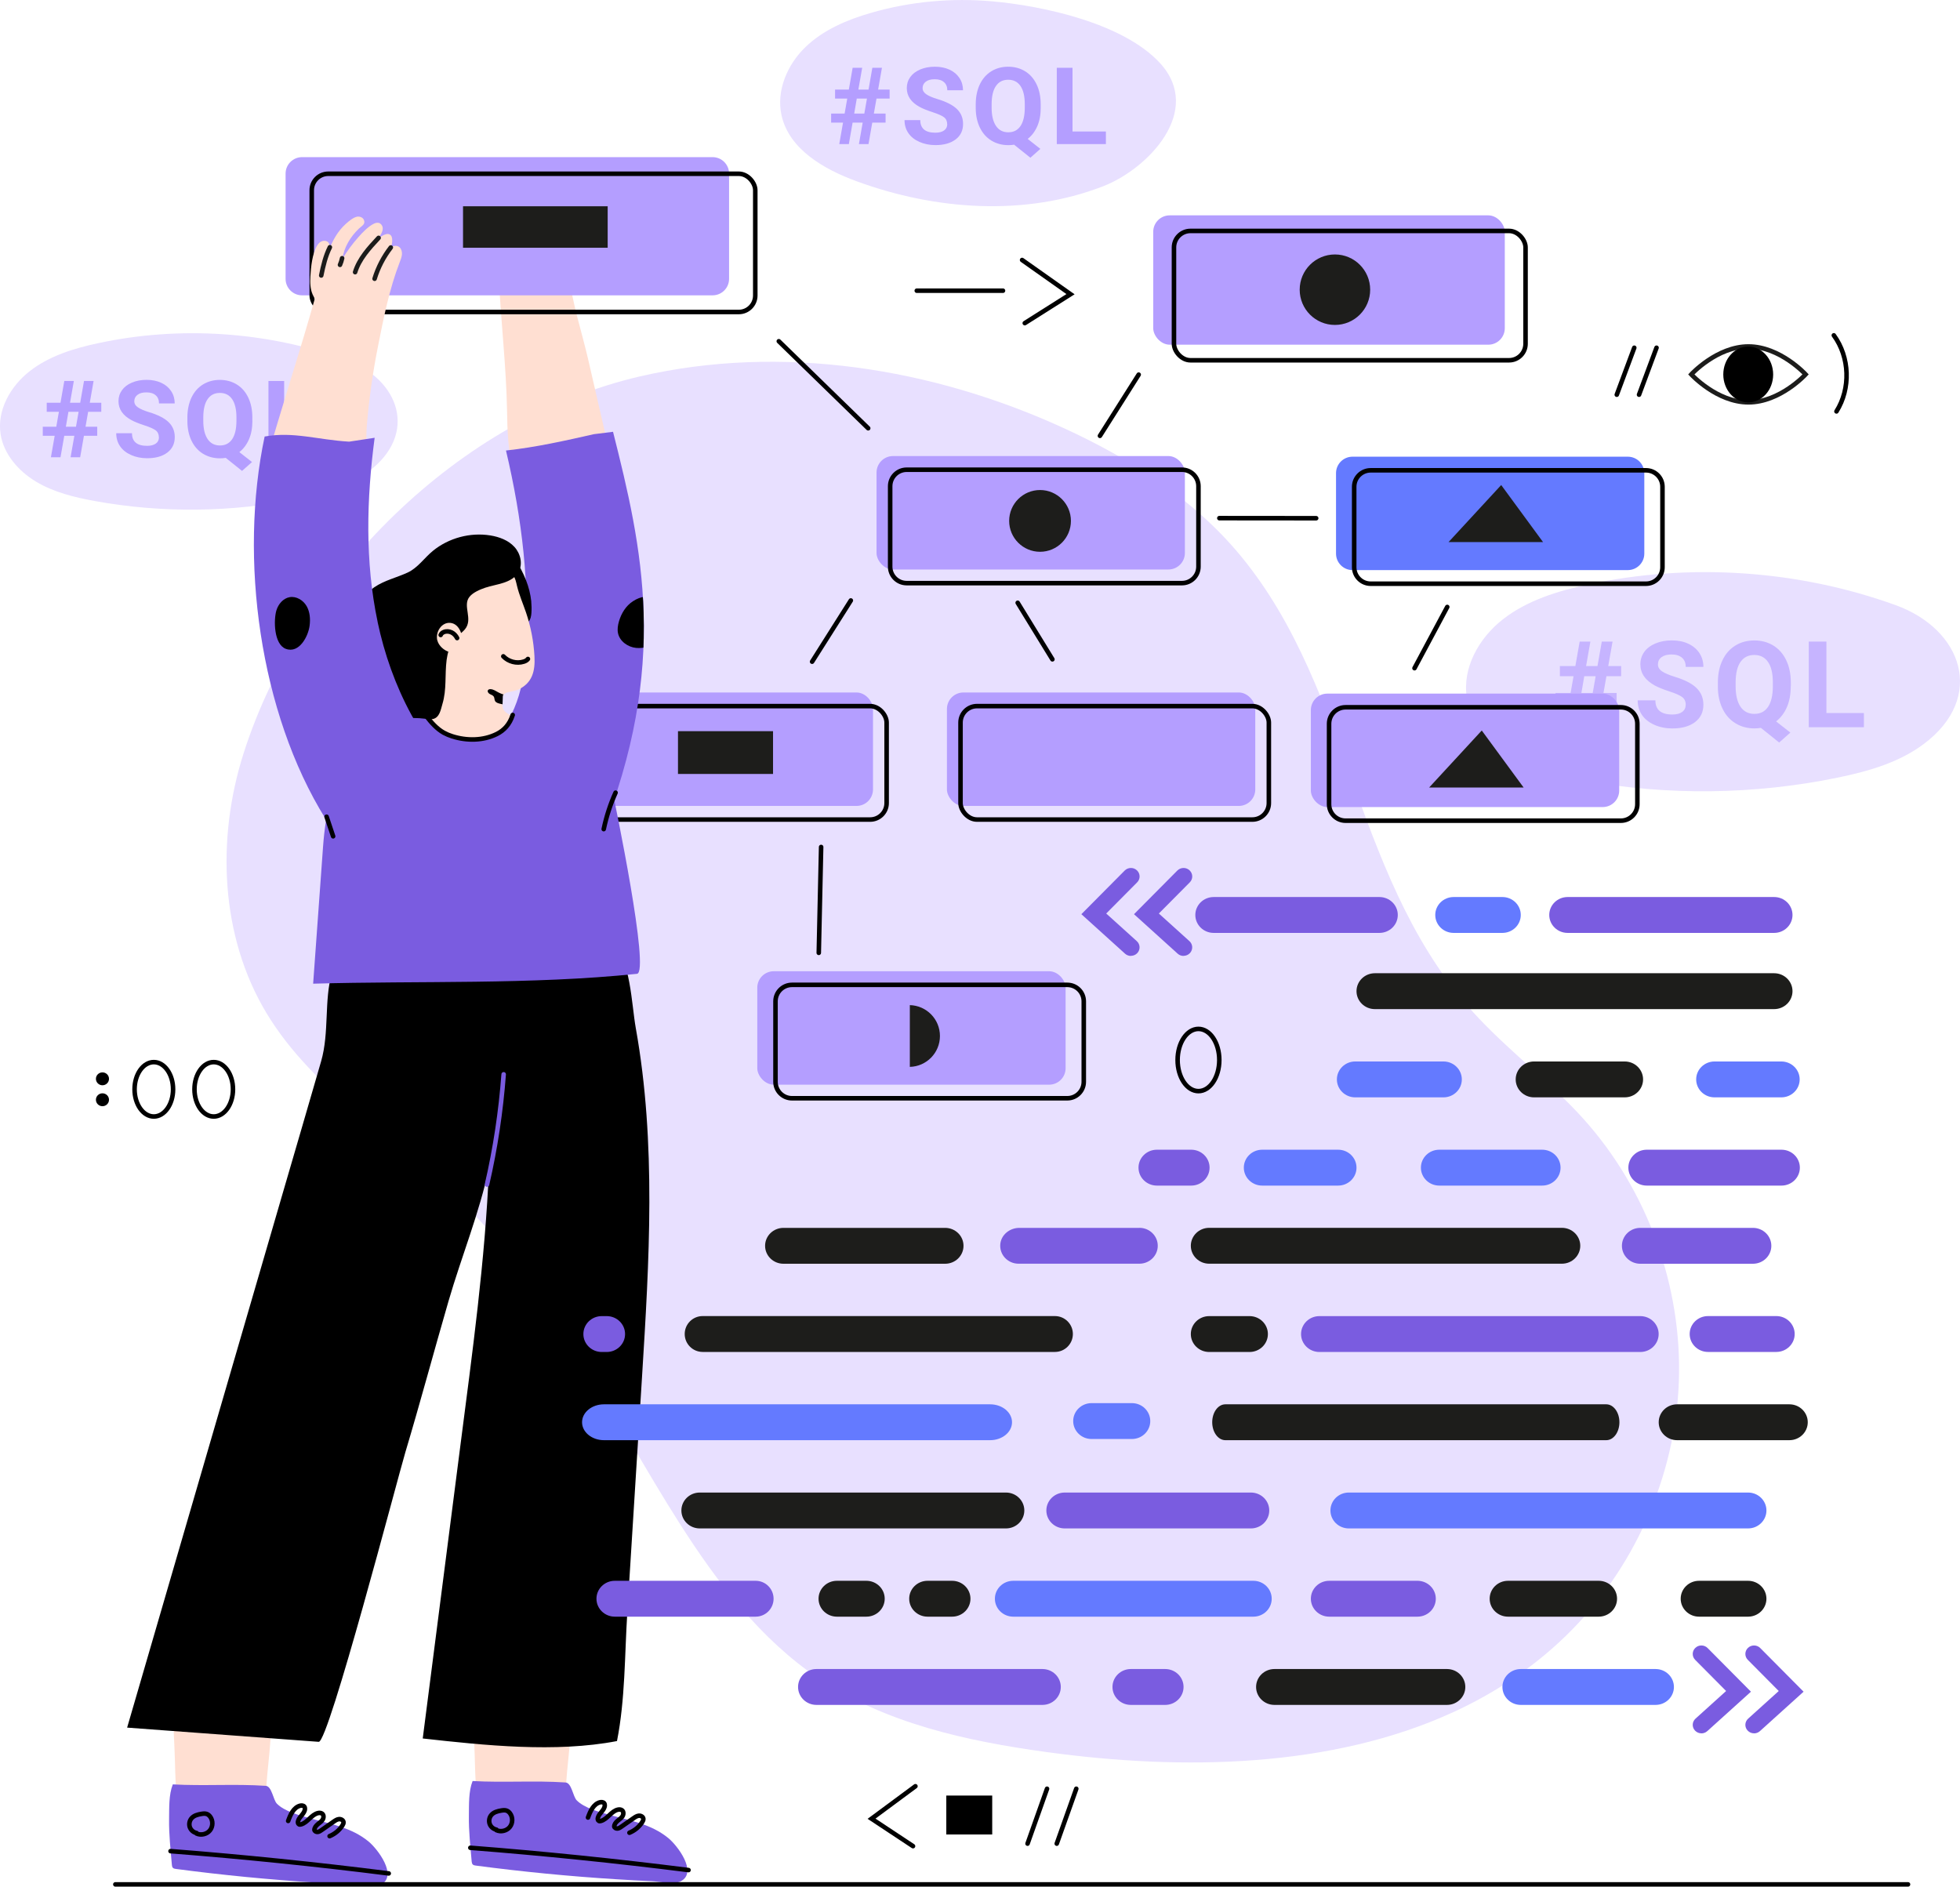 <?xml version="1.0" encoding="UTF-8"?>
<svg id="OBJECTS" xmlns="http://www.w3.org/2000/svg" xmlns:xlink="http://www.w3.org/1999/xlink" viewBox="0 0 431.56 415.43">
  <defs>
    <style>
      .cls-1 {
        fill: #ffdfd2;
      }

      .cls-2, .cls-3, .cls-4 {
        stroke: #000;
      }

      .cls-2, .cls-3, .cls-5 {
        stroke-miterlimit: 10;
      }

      .cls-2, .cls-4, .cls-6, .cls-7, .cls-8, .cls-5 {
        fill: none;
      }

      .cls-2, .cls-4, .cls-6, .cls-8 {
        stroke-linecap: round;
      }

      .cls-4, .cls-6, .cls-8 {
        stroke-linejoin: round;
      }

      .cls-9 {
        clip-path: url(#clippath-1);
      }

      .cls-6 {
        stroke: #7a5ce0;
      }

      .cls-10 {
        opacity: .66;
      }

      .cls-11 {
        fill: #e8e0ff;
      }

      .cls-12 {
        clip-path: url(#clippath);
      }

      .cls-13 {
        fill: #7a5ce0;
      }

      .cls-14 {
        fill: #647aff;
      }

      .cls-8, .cls-5 {
        stroke: #1c1c1b;
      }

      .cls-15 {
        fill: #b49eff;
      }

      .cls-16 {
        fill: #1d1d1b;
      }
    </style>
    <clipPath id="clippath">
      <path class="cls-7" d="m130.87,95.58c-6.44,1.46-12.89,2.91-19.46,3.62,3.65,15.45,5.18,29.66,4.37,44.25-.54,9.76-2.95,15.96-9.89,22.74-.65.64-.75,1.7-.79,2.61-.09,2.4,2.8,2.88,4.53,3.74,5.03,2.5,9.91,5.28,14.84,7.96l7.74,3.75c15.23-37.78,9.2-63.63,2.77-89.17-1.37.18-2.74.34-4.11.51Z"/>
    </clipPath>
    <clipPath id="clippath-1">
      <path class="cls-7" d="m93.82,145.56c.54,3.09,1.12,6.19,1.82,9.24.15.65.12,1.42-.39,1.85-.41.36-1.01.37-1.56.36,1.58,2.35,3.96,4.16,6.66,5.02,2.7.86,5.69.78,8.33-.27.81-.32,1.66-.61,2.38-1.12.68-.48,1.28-1.28,1.7-2,.04-.06.07-.14.04-.2-.03-.06-.1-.08-.16-.09-.68-.17-1.37-.5-1.69-1.12-.18-.34-.23-.74-.25-1.13-.06-.8-.06-1.6,0-2.39.02-.27-.06-.76.27-.81.24-.04.6.11.84.12,1.02.08,2.03-.14,2.92-.64,2.29-1.27,3.52-4,3.8-6.51.59-5.32-2.06-14.34-6.62-17.68-2.8-2.05-7.44-2.13-10.64-1.09-3.3,1.06-7.74,3.6-8.57,7.22-.38,1.65-.13,3.37.12,5.04.32,2.06.66,4.13,1.02,6.18Z"/>
    </clipPath>
  </defs>
  <g>
    <path class="cls-11" d="m417.34,133.23c-21.51-7.76-45.37-9.34-67.78-4.51-6.65,1.43-13.35,3.51-18.65,7.65-5.3,4.14-8.97,10.72-7.94,17.22.86,5.44,4.86,10.08,9.7,12.98,4.85,2.9,10.5,4.29,16.1,5.31,18.42,3.35,37.52,3.12,55.85-.65,6.72-1.38,13.51-3.32,18.94-7.39,13.73-10.27,8.57-25.28-6.22-30.61Z"/>
    <g class="cls-10">
      <path class="cls-15" d="m350.3,154.82h-2.5l-.93,5.31h-2.37l.93-5.31h-2.94v-2.23h3.33l.65-3.7h-3.01v-2.23h3.41l.95-5.39h2.36l-.95,5.39h2.51l.95-5.39h2.37l-.95,5.39h2.84v2.23h-3.24l-.65,3.7h2.9v2.23h-3.29l-.93,5.31h-2.37l.93-5.31Zm-2.11-2.23h2.5l.65-3.7h-2.51l-.63,3.7Z"/>
      <path class="cls-15" d="m371.17,155.18c0-.73-.26-1.3-.78-1.69-.52-.39-1.45-.81-2.8-1.24-1.35-.44-2.41-.87-3.2-1.29-2.14-1.16-3.21-2.72-3.21-4.68,0-1.02.29-1.93.86-2.73.57-.8,1.4-1.42,2.47-1.87,1.08-.45,2.28-.67,3.62-.67s2.55.24,3.6.73c1.05.49,1.87,1.18,2.46,2.07.58.89.87,1.9.87,3.03h-3.89c0-.86-.27-1.54-.82-2.01-.54-.48-1.31-.72-2.29-.72s-1.69.2-2.22.6c-.53.4-.79.93-.79,1.59,0,.61.31,1.13.93,1.54.62.41,1.53.8,2.73,1.17,2.21.67,3.82,1.49,4.83,2.48,1.01.98,1.52,2.21,1.52,3.68,0,1.63-.62,2.91-1.85,3.84-1.23.93-2.9,1.39-4.99,1.39-1.45,0-2.77-.27-3.96-.8-1.19-.53-2.1-1.26-2.73-2.18-.63-.92-.94-1.99-.94-3.21h3.9c0,2.08,1.24,3.12,3.73,3.12.92,0,1.65-.19,2.16-.56.52-.38.78-.9.78-1.57Z"/>
      <path class="cls-15" d="m394.29,151.13c0,1.76-.28,3.29-.85,4.59-.57,1.3-1.36,2.34-2.37,3.13l3.14,2.46-2.47,2.19-4.02-3.23c-.46.08-.93.12-1.42.12-1.56,0-2.96-.38-4.18-1.13-1.23-.75-2.18-1.82-2.85-3.22-.67-1.39-1.02-3-1.02-4.81v-.93c0-1.86.33-3.49,1-4.9.67-1.41,1.61-2.5,2.84-3.25,1.22-.76,2.62-1.13,4.19-1.13s2.97.38,4.19,1.13c1.22.76,2.17,1.84,2.84,3.25.67,1.41,1,3.04,1,4.89v.84Zm-3.94-.86c0-1.98-.35-3.48-1.06-4.51-.71-1.03-1.72-1.54-3.03-1.54s-2.31.51-3.02,1.52c-.71,1.01-1.07,2.5-1.08,4.46v.92c0,1.93.35,3.42,1.06,4.48.71,1.06,1.73,1.59,3.06,1.59s2.31-.51,3.01-1.54c.7-1.02,1.05-2.52,1.06-4.48v-.92Z"/>
      <path class="cls-15" d="m402.15,157.01h8.25v3.12h-12.14v-18.86h3.89v15.74Z"/>
    </g>
  </g>
  <g>
    <path class="cls-11" d="m76.11,79.21c-17.32-6.24-36.52-7.52-54.57-3.63-5.35,1.15-10.75,2.82-15.01,6.16-4.26,3.33-7.22,8.63-6.4,13.87.69,4.38,3.91,8.11,7.81,10.45,3.9,2.34,8.45,3.45,12.96,4.27,14.83,2.69,30.21,2.52,44.96-.52,5.41-1.11,10.88-2.68,15.25-5.95,11.06-8.27,6.9-20.36-5.01-24.65Z"/>
    <g>
      <path class="cls-15" d="m16.38,95.96h-2.23l-.83,4.73h-2.11l.83-4.73h-2.62v-1.99h2.97l.58-3.3h-2.68v-1.99h3.03l.84-4.8h2.1l-.84,4.8h2.24l.84-4.8h2.11l-.84,4.8h2.53v1.99h-2.89l-.58,3.3h2.58v1.99h-2.93l-.83,4.73h-2.11l.83-4.73Zm-1.88-1.99h2.23l.58-3.3h-2.24l-.57,3.3Z"/>
      <path class="cls-15" d="m34.98,96.28c0-.65-.23-1.16-.69-1.51-.46-.35-1.29-.72-2.49-1.11-1.2-.39-2.15-.77-2.85-1.15-1.91-1.03-2.86-2.42-2.86-4.17,0-.91.26-1.72.77-2.43.51-.71,1.25-1.27,2.2-1.67s2.03-.6,3.23-.6,2.27.22,3.21.65c.94.43,1.67,1.05,2.19,1.84.52.79.78,1.69.78,2.7h-3.46c0-.77-.24-1.37-.73-1.79-.48-.43-1.16-.64-2.04-.64s-1.5.18-1.97.54c-.47.36-.7.83-.7,1.41,0,.55.27,1,.83,1.37.55.37,1.36.72,2.43,1.04,1.97.59,3.4,1.33,4.3,2.2.9.88,1.35,1.97,1.35,3.28,0,1.45-.55,2.6-1.65,3.42-1.1.83-2.58,1.24-4.44,1.24-1.29,0-2.47-.24-3.53-.71-1.06-.47-1.87-1.12-2.43-1.94s-.84-1.78-.84-2.86h3.47c0,1.85,1.11,2.78,3.32,2.78.82,0,1.47-.17,1.93-.5.46-.33.69-.8.69-1.4Z"/>
      <path class="cls-15" d="m55.57,92.67c0,1.57-.25,2.93-.76,4.09-.51,1.16-1.21,2.09-2.11,2.79l2.79,2.19-2.2,1.95-3.58-2.87c-.41.07-.83.1-1.27.1-1.39,0-2.63-.34-3.73-1-1.09-.67-1.94-1.63-2.54-2.87-.6-1.24-.9-2.67-.91-4.29v-.83c0-1.65.3-3.11.89-4.37.6-1.26,1.44-2.22,2.53-2.9,1.09-.67,2.33-1.01,3.73-1.01s2.64.34,3.73,1.01c1.09.67,1.93,1.64,2.53,2.9.6,1.26.89,2.71.89,4.36v.75Zm-3.51-.76c0-1.76-.32-3.1-.95-4.02-.63-.92-1.53-1.37-2.7-1.37s-2.06.45-2.69,1.36c-.63.9-.95,2.23-.96,3.98v.82c0,1.72.32,3.05.95,3.99.63.95,1.54,1.42,2.72,1.42s2.05-.46,2.68-1.37c.62-.91.94-2.24.95-3.99v-.82Z"/>
      <path class="cls-15" d="m62.57,97.91h7.35v2.78h-10.81v-16.8h3.46v14.02Z"/>
    </g>
  </g>
  <path class="cls-11" d="m320.05,376.98c9.05-4.17,17.42-9.68,24.75-16.8,15.03-14.6,24.14-35.13,24.86-56.08.72-20.94-6.95-42.06-20.94-57.65-7.12-7.94-15.72-14.42-23.05-22.16-27.67-29.23-27.61-71.62-52.39-101.77-10.29-12.53-24.33-21.51-39.07-28.26-28.98-13.28-62.16-18.55-93.22-11.4-39.85,9.18-74.96,44.1-87.37,83.06-5.98,18.78-5.12,40.24,5.04,57.13,10.42,17.31,28.89,27.87,43.34,41.99,20.32,19.86,32.36,46.43,47.63,70.39,8.27,12.98,17.83,25.55,30.61,34.14,14.71,9.9,32.6,13.81,50.17,16.22,29.99,4.12,62.84,3.53,89.65-8.82Z"/>
  <g>
    <path class="cls-2" d="m268.47,233.41c0,3.78-2.05,6.85-4.59,6.85s-4.59-3.07-4.59-6.85,2.05-6.85,4.59-6.85,4.59,3.07,4.59,6.85Z"/>
    <g>
      <g>
        <path class="cls-2" d="m403.78,73.84c3.52,4.82,3.75,11.71.58,16.75"/>
        <g>
          <path class="cls-5" d="m384.98,88.59c-6.95,0-12.59-6.15-12.59-6.15,0,0,5.64-6.15,12.59-6.15s12.59,6.15,12.59,6.15c0,0-5.64,6.15-12.59,6.15Z"/>
          <path d="m384.93,88.61c-3.03,0-5.49-2.76-5.49-6.15s2.46-6.15,5.49-6.15,5.49,2.75,5.49,6.15-2.46,6.15-5.49,6.15Z"/>
        </g>
      </g>
      <g>
        <line class="cls-2" x1="359.84" y1="76.57" x2="355.99" y2="86.91"/>
        <line class="cls-2" x1="364.74" y1="76.57" x2="360.89" y2="86.91"/>
      </g>
    </g>
    <g>
      <g>
        <path class="cls-3" d="m23.5,237.55c0,.51-.42.92-.94.92s-.94-.41-.94-.92.42-.92.94-.92.94.41.94.92Z"/>
        <path class="cls-3" d="m23.5,242.16c0,.51-.42.92-.94.92s-.94-.41-.94-.92.42-.92.94-.92.94.41.94.92Z"/>
      </g>
      <path class="cls-2" d="m38.11,239.86c0,3.31-1.9,5.99-4.24,5.99s-4.24-2.68-4.24-5.99,1.9-5.99,4.24-5.99,4.24,2.68,4.24,5.99Z"/>
      <path class="cls-2" d="m51.3,239.86c0,3.31-1.9,5.99-4.24,5.99s-4.24-2.68-4.24-5.99,1.9-5.99,4.24-5.99,4.24,2.68,4.24,5.99Z"/>
    </g>
    <g>
      <polyline class="cls-2" points="201.56 393.32 191.9 400.47 201.03 406.51"/>
      <line class="cls-2" x1="230.54" y1="393.87" x2="226.25" y2="405.96"/>
      <line class="cls-2" x1="236.98" y1="393.87" x2="232.68" y2="405.96"/>
      <rect x="208.36" y="395.37" width="10.11" height="8.57"/>
    </g>
    <g>
      <line class="cls-2" x1="220.84" y1="64.01" x2="201.86" y2="64.01"/>
      <polyline class="cls-2" points="225.05 57.25 235.71 64.78 225.64 71.15"/>
    </g>
  </g>
  <g>
    <rect class="cls-15" x="193" y="100.42" width="67.89" height="24.98" rx="3.63" ry="3.63"/>
    <g>
      <line class="cls-4" x1="242.19" y1="95.97" x2="250.72" y2="82.49"/>
      <line class="cls-4" x1="224.08" y1="132.73" x2="231.72" y2="145.18"/>
      <line class="cls-4" x1="268.48" y1="114.09" x2="289.8" y2="114.11"/>
      <line class="cls-4" x1="178.81" y1="145.7" x2="187.34" y2="132.22"/>
      <line class="cls-4" x1="171.48" y1="75.14" x2="191.16" y2="94.3"/>
      <line class="cls-4" x1="180.8" y1="186.5" x2="180.28" y2="209.81"/>
      <line class="cls-4" x1="311.45" y1="147.13" x2="318.66" y2="133.65"/>
    </g>
    <g>
      <rect class="cls-15" x="208.5" y="152.48" width="67.89" height="24.98" rx="3.63" ry="3.63"/>
      <rect class="cls-4" x="211.49" y="155.48" width="67.89" height="24.98" rx="3.63" ry="3.63"/>
    </g>
    <path class="cls-4" d="m199.63,103.43h60.62c2.01,0,3.63,1.63,3.63,3.63v17.71c0,2.01-1.63,3.63-3.63,3.63h-60.62c-2.01,0-3.63-1.63-3.63-3.63v-17.71c0-2.01,1.63-3.63,3.63-3.63Z"/>
    <g>
      <rect class="cls-15" x="288.63" y="152.73" width="67.89" height="24.98" rx="3.63" ry="3.63"/>
      <path class="cls-4" d="m296.27,155.74h60.62c2.01,0,3.63,1.63,3.63,3.63v17.71c0,2.01-1.63,3.63-3.63,3.63h-60.62c-2.01,0-3.63-1.63-3.63-3.63v-17.71c0-2.01,1.63-3.63,3.63-3.63Z"/>
      <polygon class="cls-16" points="335.48 173.41 326.26 160.85 314.67 173.41 335.48 173.41"/>
    </g>
    <g>
      <path class="cls-14" d="m297.8,100.56h60.62c2.01,0,3.63,1.63,3.63,3.63v17.71c0,2.01-1.63,3.63-3.63,3.63h-60.62c-2.01,0-3.63-1.63-3.63-3.63v-17.71c0-2.01,1.63-3.63,3.63-3.63Z"/>
      <path class="cls-4" d="m301.8,103.56h60.62c2.01,0,3.63,1.63,3.63,3.63v17.71c0,2.01-1.63,3.63-3.63,3.63h-60.62c-2.01,0-3.63-1.63-3.63-3.63v-17.71c0-2.01,1.63-3.63,3.63-3.63Z"/>
      <polygon class="cls-16" points="339.75 119.36 330.54 106.8 318.95 119.36 339.75 119.36"/>
    </g>
    <path class="cls-16" d="m235.8,114.7c0,3.76-3.05,6.8-6.8,6.8s-6.8-3.05-6.8-6.8,3.05-6.8,6.8-6.8,6.8,3.05,6.8,6.8Z"/>
    <g>
      <rect class="cls-15" x="166.74" y="213.86" width="67.89" height="24.98" rx="3.63" ry="3.63"/>
      <path class="cls-4" d="m174.38,216.86h60.62c2.01,0,3.63,1.63,3.63,3.63v17.71c0,2.01-1.63,3.63-3.63,3.63h-60.62c-2.01,0-3.63-1.63-3.63-3.63v-17.71c0-2.01,1.63-3.63,3.63-3.63Z"/>
      <path class="cls-16" d="m200.33,234.92c3.68-.09,6.63-3.1,6.63-6.8s-2.95-6.7-6.63-6.8v13.59Z"/>
    </g>
    <g>
      <rect class="cls-15" x="253.92" y="47.42" width="77.41" height="28.48" rx="3.63" ry="3.63"/>
      <rect class="cls-4" x="258.49" y="50.85" width="77.41" height="28.48" rx="3.63" ry="3.63"/>
      <circle class="cls-16" cx="293.93" cy="63.79" r="7.76"/>
    </g>
    <g>
      <rect class="cls-15" x="124.33" y="152.48" width="67.89" height="24.98" rx="3.63" ry="3.63"/>
      <rect class="cls-4" x="127.33" y="155.48" width="67.89" height="24.98" rx="3.63" ry="3.63"/>
      <rect class="cls-16" x="149.28" y="161" width="20.93" height="9.42"/>
    </g>
  </g>
  <g>
    <path class="cls-1" d="m60.03,376.15l-21.42-10.57c-.5,6.2-.58,12.4-.23,18.53.42,7.27-.36,19.54,5.22,19.94,3.91.28,11.19-.43,15.13-.43-.46-4.85-.22-9.8.31-14.78.41-3.83.71-8.26.99-12.69Z"/>
    <path class="cls-13" d="m37.86,410.76c0-.06-.01-.13-.02-.19-.28-3.4-.66-6.55-.61-10.01.04-2.45-.09-5.35.82-7.65,6.76.39,13.64-.14,20.46.32,1.36.09,1.63,3.1,2.47,3.94,1.66,1.67,4.89,2.54,7.09,3.16,4.58,1.28,9.29,2.03,13.08,5.16,1.98,1.62,6.5,7.53,2.73,9.49-1.54.8-4.6.07-6.24,0-2.72-.13-5.43-.27-8.14-.45-10.28-.65-20.54-1.65-30.76-3-.24-.03-.5-.07-.67-.25-.14-.14-.19-.33-.21-.53Z"/>
    <path class="cls-4" d="m37.55,407.61c16.05,1.25,32.07,2.89,48.04,4.91"/>
    <path class="cls-4" d="m72.57,404.31c1.14-.47,2.14-1.29,2.81-2.33.15-.24.29-.51.25-.78-.06-.43-.56-.68-.99-.64-.43.04-.81.3-1.17.55-.89.62-1.79,1.25-2.68,1.87-.25.18-.52.36-.83.4-.31.04-.66-.13-.73-.43-.01-.49.34-.92.71-1.24.38-.32.81-.59,1.08-1,.27-.41.31-1.04-.07-1.34-.24-.19-.59-.21-.89-.15-1.5.31-2.31,2.11-3.79,2.5-.15.04-.31.06-.44-.01-.24-.12-.27-.45-.2-.71.26-1.01,1.47-1.65,1.51-2.69,0-.18-.02-.36-.13-.5-.21-.27-.61-.28-.94-.2-1.43.38-2.12,1.96-2.62,3.35"/>
    <path class="cls-4" d="m43.27,403.73c.99.46,2.27.16,2.95-.68.69-.84.71-2.16.06-3.03-.19-.25-.43-.47-.72-.58-.38-.15-.81-.1-1.22-.03-.79.13-1.63.35-2.16.96-.46.52-.61,1.29-.39,1.95.23.66.82,1.17,1.5,1.3"/>
    <path class="cls-1" d="m126.05,375.41l-21.42-10.57c-.5,6.2-.58,12.4-.23,18.53.42,7.27-.36,19.54,5.22,19.94,3.91.28,11.19-.43,15.13-.43-.46-4.85-.22-9.8.31-14.78.41-3.83.71-8.26.99-12.69Z"/>
    <path class="cls-13" d="m103.87,410.02c0-.06-.01-.13-.02-.19-.28-3.4-.66-6.55-.61-10.01.04-2.46-.09-5.35.82-7.65,6.76.39,13.64-.14,20.46.32,1.36.09,1.63,3.1,2.47,3.94,1.66,1.67,4.89,2.54,7.09,3.16,4.58,1.28,9.29,2.03,13.09,5.16,1.98,1.62,6.5,7.53,2.73,9.49-1.54.8-4.6.07-6.24,0-2.72-.13-5.43-.27-8.14-.45-10.28-.65-20.54-1.65-30.76-3-.24-.03-.5-.07-.67-.25-.14-.14-.19-.33-.21-.53Z"/>
    <g>
      <path class="cls-1" d="m109.52,57.67c.14,1.04.26,2.09.3,3.16.45,9.95,1.66,19.84,1.83,29.83.12,7.12.37,22.28,11,21.73,2.26-.12,4.38-1.08,6.41-2.09,2.03-1,4.16-2.2,5.11-4.25.98-2.1.48-4.56-.04-6.82-1.55-6.72-3.09-13.43-4.64-20.15-1.4-6.1-3.48-12.16-4.17-18.4-.18-1.6-.03-5.99-2.15-6.48-.57-.13-1.22.13-1.53.63-.08-.55-.16-1.11-.41-1.6-.26-.49-.73-.91-1.28-.94-.87-.05-1.5.79-1.96,1.53-.11-.59-.23-1.19-.52-1.72-.29-.53-.77-.98-1.36-1.08-.66-.11-1.32.24-1.75.75-.43.51-.65,1.16-.83,1.8-.27.96-.19,3.17-.84,3.84-.79-.87-.87-2.56-.81-3.7.07-1.31.39-2.59.72-3.85.2-.78.39-1.69-.11-2.32-2.14-2.7-3.86,2.74-3.74,4.2.16,1.96.52,3.92.79,5.92Z"/>
      <path class="cls-13" d="m130.87,95.58c-6.44,1.46-12.89,2.91-19.46,3.62,3.65,15.45,5.18,29.66,4.37,44.25-.54,9.76-2.95,15.96-9.89,22.74-.65.64-.75,1.7-.79,2.61-.09,2.4,2.8,2.88,4.53,3.74,5.03,2.5,9.91,5.28,14.84,7.96l7.74,3.75c15.23-37.78,9.2-63.63,2.77-89.17-1.37.18-2.74.34-4.11.51Z"/>
      <path class="cls-15" d="m66.51,34.6h90.39c2.01,0,3.63,1.63,3.63,3.63v23.17c0,2.01-1.63,3.63-3.63,3.63h-90.39c-2.01,0-3.63-1.63-3.63-3.63v-23.17c0-2.01,1.63-3.63,3.63-3.63Z"/>
      <rect class="cls-4" x="68.64" y="38.26" width="97.66" height="30.44" rx="3.63" ry="3.63"/>
      <g class="cls-12">
        <path d="m140.11,142.67c3.02.27,7.95-1.87,7.41-5.51-.09-.59-.38-1.12-.67-1.64-1.69-3.03-3.73-5.57-7.5-3.12-1.54,1-2.56,2.67-3.07,4.44-.24.83-.38,1.71-.21,2.56.37,1.81,2.17,3.09,4.01,3.27,0,0,.02,0,.03,0Z"/>
      </g>
      <g>
        <path d="m61.67,264.73c.1-.33.19-.67.29-1,2.92-10.02,5.86-20.03,8.75-30.05,1.82-6.31.64-13.53,2.34-19.27,3.53-11.9,31.84-6.95,42.28-8.04,5.47-.57,14.81-3.35,19.43,1.01,4.13,3.9,4.27,13.66,5.23,19.01,4.55,25.33,2.96,51.32,1.36,77l-3.23,51.73c-.59,9.37-.45,19.09-2.27,28.25-13.48,2.6-29.2.95-42.77-.57,2.76-21.51,5.53-43.02,8.29-64.52,2.61-20.31,5.46-40.71,6.31-61.21-2.1,9.94-6.09,19.66-8.93,29.45-3.22,11.09-6.2,22.24-9.51,33.3-1.69,5.66-16.88,63.87-19.06,63.72-14.06-1.04-28.12-2.09-42.19-3.13,11.23-38.56,22.45-77.12,33.68-115.68Z"/>
        <path class="cls-13" d="m127.18,162.9c-4.51-2.75-9.46-4.32-14.08-5.17-5.73-1.05-11.21-.98-17.66-.74-6.97.26-11.57,2.04-16.37,7.36-5.68,6.3-7.36,14.04-7.95,22.24-.72,10-1.45,20.01-2.17,30.01,23.57-.67,47.88.25,71.3-2.17,2.93-.3-4.85-37.61-5.5-40.75-.41-2.02-.85-4.09-1.94-5.84-1.12-1.81-2.86-3.16-4.65-4.32-.33-.21-.66-.42-.98-.62Z"/>
        <g>
          <path d="m116.97,132.43c.08.84.1,1.69.04,2.54-.05.66-.16,1.37-.62,1.86-2.06,2.19-6.59-5.37-7.39-6.73-1.15-1.95-2.38-4.68-1.86-6.99.27-1.22,1.32-2.46,2.66-2.52,1.47-.07,3.01,1.69,3.74,2.79,1.79,2.72,3.11,5.84,3.44,9.06Z"/>
          <path class="cls-1" d="m101.05,126.7c-.44.21-.88.44-1.3.67-2.3,1.27-4.85,2.93-5.29,5.74-.2,1.31-.28,2.65-.28,3.98,0,2.68.32,5.35.64,8,.28,2.31.56,4.62.84,6.94.12,1.02.78,4.06-.37,4.71-.18.1-.39.11-.59.12-.41.03-.81.11-1.19.24.05-.01,1.27,1.51,1.46,1.65.53.39,1.01.86,1.54,1.27,1.15.89,2.45,1.58,3.84,2.02,2.7.86,5.69.78,8.33-.27.81-.32,1.66-.61,2.38-1.12.62-.44,1.15-1.05,1.54-1.73.34-.59.08-1.32-.52-1.62-.23-.12-.45-.25-.65-.41-.41-.33-.74-.82-.79-1.35-.08-.79-.24-2.34.47-2.8.75-.49,2.14-.5,3.01-.9,3.11-1.46,3.74-4.1,3.56-7.34-.18-3.28-.81-6.53-1.86-9.64-.67-1.96-1.51-3.87-1.99-5.88-.19-.79-.34-1.62-.82-2.27-.7-.94-1.54-.86-2.56-.99-.97-.13-1.88-.49-2.9-.54-2.25-.1-4.47.58-6.48,1.54Z"/>
          <path d="m73.25,153.52c1.08,2.07,2.39,3.95,3.9,5.73,1.59,1.87,2.95,1.41,5.14.52,3.62-1.47,7.61-1.99,11.49-1.49.52.07,1.04.15,1.55.04,1.47-.32,1.72-2.08,2.08-3.29.98-3.23.5-6.44.93-9.74.19-1.43.62-2.87,1.39-4.09.71-1.12,1.82-1.66,2.64-2.63,1.88-2.27-.63-5.2,1.03-7.19.79-.95,2.3-1.58,3.44-1.97,2.46-.83,5.89-.93,7.33-3.46.99-1.73.45-4.05-.9-5.52-1.34-1.47-3.33-2.21-5.29-2.53-4.45-.72-9.18.55-12.67,3.4-1.89,1.55-3.32,3.74-5.55,4.77-2.42,1.12-5.09,1.71-7.32,3.22-1.18.8-2.19,1.82-3.28,2.74-2.95,2.49-6.84,5.26-8.18,9.05-1.19,3.35-.17,7.07,1.26,10.32.31.72.65,1.43,1.02,2.13Z"/>
          <path class="cls-1" d="m96.3,141.03c.61,2.33,4.53,4.06,5.35,1.03.47-1.75-.34-4.67-2.45-4.9-2.02-.22-3.37,2.09-2.91,3.87Z"/>
          <path class="cls-4" d="m97.03,139.82c.11-.31.4-.53.7-.65.54-.22,1.18-.17,1.71.09.53.26.94.71,1.21,1.24"/>
          <g class="cls-9">
            <path d="m113.15,153.17c-1.18.09-2.38-.16-3.42-.71-.54-.29-1.07-.67-1.68-.71-.22-.02-.48.03-.6.21-.2.3.08.69.39.86.31.17.69.27.88.57.18.28.12.66.28.95.2.39.69.52,1.12.62.97.21,1.95.45,2.84.89"/>
          </g>
        </g>
        <path class="cls-1" d="m71.35,58.18c-.37,1.32-.7,2.65-1.05,3.98-2.8,10.47-6.17,20.82-9.27,31.22-.44,1.48-.88,2.97-1.32,4.45-1.01,3.4-2.03,7.05-.96,10.44,1.2,3.79,4.93,6.43,8.86,7.04,2.61.4,5.26,0,7.74-.86,3.02-1.05,3.58-1.9,4.48-4.86,1.47-4.85.53-10.99.96-16.09.48-5.74,1.29-11.45,2.41-17.1,1.26-6.34,2.49-12.67,4.83-18.72.21-.53.42-1.07.47-1.64.05-.57-.1-1.18-.51-1.58-.65-.61-1.81-.32-2.27.38.29-.45.59-.92.62-1.46.03-.47.06-1.11-.24-1.5-.75-.97-2.37.29-3,.79.54-.68,1.33-1.72,1.15-2.64-.09-.45-.44-.86-.89-.96-.42-.09-.85.08-1.22.28-1.18.65-2.29,1.81-3.18,2.81-1.34,1.51-2.54,3.14-3.59,4.86.43-2.68,1.76-4.84,3.67-6.7.58-.56,1.52-.93,1.07-1.93-.25-.54-.93-.78-1.51-.67-.81.16-1.81.99-2.41,1.53-1.86,1.68-2.93,3.67-3.83,5.97-.38.97-.7,1.96-.98,2.96Z"/>
      </g>
      <path class="cls-13" d="m83.15,136.94c-2.81-13.29-2.44-27.06-.66-40.55-.07.01-.15.02-.22.04-1.8.28-3.6.55-5.4.82-6.97-.41-12.22-2.27-18.6-1.13-5.69,26.87-1.11,60.8,13.38,84.13,4.07,6.55,9.25,12.97,16.51,15.58,6.38-7.28,11.2-13.15,15.78-21.67-10.98-9.43-17.81-23.06-20.8-37.22Z"/>
      <rect class="cls-16" x="101.95" y="45.42" width="31.85" height="9.13"/>
      <path class="cls-8" d="m86.05,54.49c-1.59,2.06-2.81,4.4-3.57,6.89"/>
      <path class="cls-8" d="m83.36,52.38c-2.1,2.25-4.26,4.61-5.17,7.55"/>
      <path class="cls-8" d="m75.33,56.86c-.1.5-.26.99-.47,1.46"/>
      <path class="cls-1" d="m69.86,54.03c.2-.32.44-.6.76-.79.55-.33,1.36-.3,1.74.22.36.49.21,1.16.08,1.75-.37,1.6-.46,3.24-.47,4.88-.01,1.54.28,2.97.07,4.53-.08.58-.23,1.22-.72,1.54-.44.3-1.06.23-1.51-.06-.45-.29-.75-.76-.97-1.25-.54-1.23-.58-2.63-.5-3.97.13-2.1.4-5.04,1.52-6.86Z"/>
      <path class="cls-8" d="m72.63,54.44c-.96,1.93-1.48,4.11-1.9,6.22"/>
      <path class="cls-4" d="m110.82,144.52c1.12,1.18,2.93,1.66,4.48,1.17.36-.11.72-.28.94-.59"/>
      <path class="cls-4" d="m71.91,179.84c.48,1.44.96,2.87,1.44,4.31"/>
      <path class="cls-4" d="m135.54,174.54c-1.16,2.57-2.03,5.27-2.61,8.03"/>
      <path d="m60.87,134.37c.42-1.37,1.49-2.63,2.91-2.88,1.47-.25,2.96.66,3.72,1.95.75,1.29.86,2.86.67,4.33-.29,2.3-2.27,6.2-5.24,5.1-2.63-.97-2.72-6.36-2.06-8.51Z"/>
    </g>
    <path class="cls-4" d="m103.56,406.87c16.05,1.25,32.07,2.89,48.04,4.91"/>
    <path class="cls-4" d="m138.59,403.56c1.14-.47,2.14-1.29,2.81-2.33.15-.24.29-.51.25-.78-.06-.43-.56-.68-.99-.64-.43.04-.81.3-1.17.55-.89.62-1.79,1.25-2.68,1.87-.25.18-.52.36-.83.4s-.66-.13-.73-.43c-.01-.49.34-.92.71-1.24s.81-.59,1.08-1c.27-.41.31-1.04-.07-1.34-.24-.19-.59-.21-.89-.15-1.5.31-2.31,2.11-3.79,2.5-.15.04-.31.06-.44-.01-.24-.12-.27-.45-.2-.71.26-1.01,1.47-1.65,1.51-2.69,0-.18-.02-.36-.13-.5-.21-.27-.61-.28-.94-.2-1.43.38-2.12,1.96-2.62,3.35"/>
    <path class="cls-4" d="m109.29,402.99c.99.46,2.27.16,2.95-.68.69-.84.71-2.16.06-3.03-.19-.25-.43-.47-.72-.58-.38-.15-.81-.1-1.22-.03-.79.13-1.63.35-2.16.96-.46.52-.61,1.29-.39,1.95s.82,1.17,1.5,1.3"/>
    <path class="cls-6" d="m107.23,260.83c1.84-7.98,3.06-16.1,3.67-24.27"/>
    <path class="cls-4" d="m112.89,157.43c-.68,2.1-1.92,3.4-3.49,4.19-3,1.5-6.63,1.53-9.83.51-.64-.2-1.26-.46-1.85-.78-1.55-.87-2.74-2.24-3.83-3.64"/>
  </g>
  <line class="cls-4" x1="25.4" y1="414.93" x2="420.11" y2="414.93"/>
  <g>
    <g>
      <path class="cls-16" d="m208.11,270.37h-35.61c-2.23,0-4.04,1.77-4.04,3.95h0c0,2.18,1.81,3.95,4.04,3.95h35.61c2.23,0,4.04-1.77,4.04-3.95h0c0-2.18-1.81-3.95-4.04-3.95Z"/>
      <path class="cls-13" d="m250.87,270.37h-26.43c-2.11,0-3.99,1.51-4.19,3.56-.23,2.35,1.66,4.33,4.02,4.33h26.61c2.23,0,4.04-1.77,4.04-3.95h0c0-2.18-1.81-3.95-4.04-3.95Z"/>
      <path class="cls-16" d="m262.2,274.31h0c0,2.18,1.81,3.95,4.04,3.95h77.67c2.23,0,4.04-1.77,4.04-3.95h0c0-2.18-1.81-3.95-4.04-3.95h-77.67c-2.23,0-4.04,1.77-4.04,3.95Z"/>
      <path class="cls-13" d="m385.98,270.37h-24.82c-2.23,0-4.04,1.77-4.04,3.95h0c0,2.18,1.81,3.95,4.04,3.95h24.82c2.23,0,4.04-1.77,4.04-3.95h0c0-2.18-1.81-3.95-4.04-3.95Z"/>
      <path class="cls-13" d="m361.17,289.8h-70.66c-2.23,0-4.04,1.77-4.04,3.95h0c0,2.18,1.81,3.95,4.04,3.95h70.66c2.23,0,4.04-1.77,4.04-3.95h0c0-2.18-1.81-3.95-4.04-3.95Z"/>
      <path class="cls-13" d="m372.04,293.74h0c0,2.18,1.81,3.95,4.04,3.95h15.04c2.23,0,4.04-1.77,4.04-3.95h0c0-2.18-1.81-3.95-4.04-3.95h-15.04c-2.23,0-4.04,1.77-4.04,3.95Z"/>
      <path class="cls-16" d="m275.13,289.8h-8.89c-2.23,0-4.04,1.77-4.04,3.95h0c0,2.18,1.81,3.95,4.04,3.95h8.89c2.23,0,4.04-1.77,4.04-3.95h0c0-2.18-1.81-3.95-4.04-3.95Z"/>
      <path class="cls-14" d="m249.23,308.96h-8.89c-2.23,0-4.04,1.77-4.04,3.95h0c0,2.18,1.81,3.95,4.04,3.95h8.89c2.23,0,4.04-1.77,4.04-3.95h0c0-2.18-1.81-3.95-4.04-3.95Z"/>
      <path class="cls-16" d="m150.76,293.74h0c0,2.18,1.77,3.95,3.95,3.95h77.57c2.18,0,3.95-1.77,3.95-3.95h0c0-2.18-1.77-3.95-3.95-3.95h-77.57c-2.18,0-3.95,1.77-3.95,3.95Z"/>
      <path class="cls-13" d="m133.59,289.8h-1.1c-2.23,0-4.04,1.77-4.04,3.95h0c0,2.18,1.81,3.95,4.04,3.95h1.1c2.23,0,4.04-1.77,4.04-3.95h0c0-2.18-1.81-3.95-4.04-3.95Z"/>
      <path class="cls-14" d="m128.16,313.17h0c0,2.18,2.16,3.95,4.82,3.95h85.03c2.66,0,4.82-1.77,4.82-3.95h0c0-2.18-2.16-3.95-4.82-3.95h-85.03c-2.66,0-4.82,1.77-4.82,3.95Z"/>
      <path class="cls-16" d="m266.91,313.17h0c0,2.18,1.3,3.95,2.89,3.95h83.88c1.6,0,2.89-1.77,2.89-3.95h0c0-2.18-1.3-3.95-2.89-3.95h-83.88c-1.6,0-2.89,1.77-2.89,3.95Z"/>
      <path class="cls-16" d="m365.22,313.17h0c0,2.18,1.81,3.95,4.04,3.95h24.74c2.23,0,4.04-1.77,4.04-3.95h0c0-2.18-1.81-3.95-4.04-3.95h-24.74c-2.23,0-4.04,1.77-4.04,3.95Z"/>
      <path class="cls-14" d="m292.94,332.6h0c0,2.18,1.81,3.95,4.04,3.95h87.92c2.23,0,4.04-1.77,4.04-3.95h0c0-2.18-1.81-3.95-4.04-3.95h-87.92c-2.23,0-4.04,1.77-4.04,3.95Z"/>
      <path class="cls-16" d="m150.03,332.6h0c0,2.18,1.81,3.95,4.04,3.95h67.43c2.23,0,4.04-1.77,4.04-3.95h0c0-2.18-1.81-3.95-4.04-3.95h-67.43c-2.23,0-4.04,1.77-4.04,3.95Z"/>
      <path class="cls-13" d="m230.39,332.6h0c0,2.18,1.81,3.95,4.04,3.95h41c2.23,0,4.04-1.77,4.04-3.95h0c0-2.18-1.81-3.95-4.04-3.95h-41c-2.23,0-4.04,1.77-4.04,3.95Z"/>
      <path class="cls-16" d="m180.23,352.03h0c0,2.18,1.81,3.95,4.04,3.95h6.49c2.23,0,4.04-1.77,4.04-3.95h0c0-2.18-1.81-3.95-4.04-3.95h-6.49c-2.23,0-4.04,1.77-4.04,3.95Z"/>
      <path class="cls-13" d="m170.33,352.03c0-2.18-1.77-3.95-3.95-3.95h-31.01c-2.23,0-4.04,1.77-4.04,3.95s1.81,3.95,4.04,3.95h31.01c2.18,0,3.95-1.77,3.95-3.95h0Z"/>
      <path class="cls-16" d="m200.19,352.03h0c0,2.18,1.81,3.95,4.04,3.95h5.41c2.23,0,4.04-1.77,4.04-3.95h0c0-2.18-1.81-3.95-4.04-3.95h-5.41c-2.23,0-4.04,1.77-4.04,3.95Z"/>
      <path class="cls-14" d="m219.06,352.03h0c0,2.18,1.81,3.95,4.04,3.95h52.87c2.23,0,4.04-1.77,4.04-3.95h0c0-2.18-1.81-3.95-4.04-3.95h-52.87c-2.23,0-4.04,1.77-4.04,3.95Z"/>
      <path class="cls-13" d="m288.63,352.03h0c0,2.18,1.81,3.95,4.04,3.95h19.43c2.23,0,4.04-1.77,4.04-3.95h0c0-2.18-1.81-3.95-4.04-3.95h-19.43c-2.23,0-4.04,1.77-4.04,3.95Z"/>
      <path class="cls-16" d="m328,352.03h0c0,2.18,1.81,3.95,4.04,3.95h19.97c2.23,0,4.04-1.77,4.04-3.95h0c0-2.18-1.81-3.95-4.04-3.95h-19.97c-2.23,0-4.04,1.77-4.04,3.95Z"/>
      <path class="cls-16" d="m370.06,352.03h0c0,2.18,1.81,3.95,4.04,3.95h10.8c2.23,0,4.04-1.77,4.04-3.95h0c0-2.18-1.81-3.95-4.04-3.95h-10.8c-2.23,0-4.04,1.77-4.04,3.95Z"/>
      <path class="cls-13" d="m175.72,371.46h0c0,2.18,1.81,3.95,4.04,3.95h49.77c2.23,0,4.04-1.77,4.04-3.95h0c0-2.18-1.81-3.95-4.04-3.95h-49.77c-2.23,0-4.04,1.77-4.04,3.95Z"/>
      <path class="cls-13" d="m244.95,371.46h0c0,2.18,1.81,3.95,4.04,3.95h7.57c2.23,0,4.04-1.77,4.04-3.95h0c0-2.18-1.81-3.95-4.04-3.95h-7.57c-2.23,0-4.04,1.77-4.04,3.95Z"/>
      <path class="cls-16" d="m276.57,371.46h0c0,2.18,1.81,3.95,4.04,3.95h37.99c2.23,0,4.04-1.77,4.04-3.95h0c0-2.18-1.81-3.95-4.04-3.95h-37.99c-2.23,0-4.04,1.77-4.04,3.95Z"/>
      <path class="cls-14" d="m330.81,371.46h0c0,2.18,1.81,3.95,4.04,3.95h29.68c2.23,0,4.04-1.77,4.04-3.95h0c0-2.18-1.81-3.95-4.04-3.95h-29.68c-2.23,0-4.04,1.77-4.04,3.95Z"/>
      <path class="cls-16" d="m298.68,218.25h0c0,2.18,1.81,3.95,4.04,3.95h87.92c2.23,0,4.04-1.77,4.04-3.95h0c0-2.18-1.81-3.95-4.04-3.95h-87.92c-2.23,0-4.04,1.77-4.04,3.95Z"/>
      <path class="cls-14" d="m330.81,197.52h-10.75c-2.23,0-4.04,1.77-4.04,3.95h0c0,2.18,1.81,3.95,4.04,3.95h10.75c2.23,0,4.04-1.77,4.04-3.95h0c0-2.18-1.81-3.95-4.04-3.95Z"/>
      <path class="cls-13" d="m303.73,197.52h-36.5c-2.23,0-4.04,1.77-4.04,3.95h0c0,2.18,1.81,3.95,4.04,3.95h36.5c2.23,0,4.04-1.77,4.04-3.95h0c0-2.18-1.81-3.95-4.04-3.95Z"/>
      <path class="cls-13" d="m341.12,201.47h0c0,2.18,1.81,3.95,4.04,3.95h45.48c2.23,0,4.04-1.77,4.04-3.95h0c0-2.18-1.81-3.95-4.04-3.95h-45.48c-2.23,0-4.04,1.77-4.04,3.95Z"/>
      <path class="cls-14" d="m294.36,237.68h0c0,2.18,1.81,3.95,4.04,3.95h19.43c2.23,0,4.04-1.77,4.04-3.95h0c0-2.18-1.81-3.95-4.04-3.95h-19.43c-2.23,0-4.04,1.77-4.04,3.95Z"/>
      <path class="cls-16" d="m333.73,237.68h0c0,2.18,1.81,3.95,4.04,3.95h19.97c2.23,0,4.04-1.77,4.04-3.95h0c0-2.18-1.81-3.95-4.04-3.95h-19.97c-2.23,0-4.04,1.77-4.04,3.95Z"/>
      <path class="cls-14" d="m373.47,237.68h0c0,2.18,1.81,3.95,4.04,3.95h14.71c2.23,0,4.04-1.77,4.04-3.95h0c0-2.18-1.81-3.95-4.04-3.95h-14.71c-2.23,0-4.04,1.77-4.04,3.95Z"/>
      <path class="cls-14" d="m312.86,257.11h0c0,2.18,1.81,3.95,4.04,3.95h22.67c2.23,0,4.04-1.77,4.04-3.95h0c0-2.18-1.81-3.95-4.04-3.95h-22.67c-2.23,0-4.04,1.77-4.04,3.95Z"/>
      <path class="cls-13" d="m250.68,257.11h0c0,2.18,1.81,3.95,4.04,3.95h7.57c2.23,0,4.04-1.77,4.04-3.95h0c0-2.18-1.81-3.95-4.04-3.95h-7.57c-2.23,0-4.04,1.77-4.04,3.95Z"/>
      <path class="cls-14" d="m273.87,257.11h0c0,2.18,1.81,3.95,4.04,3.95h16.73c2.23,0,4.04-1.77,4.04-3.95h0c0-2.18-1.81-3.95-4.04-3.95h-16.73c-2.23,0-4.04,1.77-4.04,3.95Z"/>
      <path class="cls-13" d="m358.54,257.11h0c0,2.18,1.81,3.95,4.04,3.95h29.68c2.23,0,4.04-1.77,4.04-3.95h0c0-2.18-1.81-3.95-4.04-3.95h-29.68c-2.23,0-4.04,1.77-4.04,3.95Z"/>
    </g>
    <g>
      <path class="cls-13" d="m249.01,210.49c-.46,0-.93-.16-1.3-.5l-9.61-8.69,9.54-9.61c.74-.74,1.95-.76,2.7-.04.76.72.78,1.9.04,2.64l-6.81,6.86,6.73,6.08c.78.7.82,1.88.11,2.64-.38.4-.89.6-1.41.6Z"/>
      <path class="cls-13" d="m260.6,210.49c-.46,0-.93-.16-1.3-.5l-9.61-8.69,9.54-9.61c.74-.74,1.95-.76,2.7-.04.76.72.78,1.9.04,2.64l-6.81,6.86,6.73,6.08c.78.7.82,1.88.11,2.64-.38.4-.89.6-1.41.6Z"/>
      <path class="cls-13" d="m386.22,381.67c-.52,0-1.03-.2-1.41-.6-.72-.76-.67-1.94.11-2.64l6.73-6.08-6.81-6.86c-.73-.74-.72-1.92.04-2.64.76-.72,1.97-.7,2.7.04l9.54,9.61-9.61,8.68c-.37.33-.83.5-1.3.5Z"/>
      <path class="cls-13" d="m374.63,381.67c-.52,0-1.03-.2-1.41-.6-.72-.76-.67-1.94.11-2.64l6.73-6.08-6.81-6.86c-.73-.74-.72-1.92.04-2.64.76-.72,1.97-.7,2.7.04l9.54,9.61-9.61,8.68c-.37.33-.83.5-1.3.5Z"/>
    </g>
  </g>
  <g>
    <path class="cls-11" d="m191.81,2.82c-5.3,1.53-10.55,3.75-14.51,7.59-3.95,3.84-6.41,9.56-5.23,14.94,1.64,7.51,9.34,11.93,16.56,14.57,17.36,6.36,37.01,7.78,54.25,1.1,9.89-3.83,22.16-16.58,12.57-27.09-8.04-8.8-25.73-12.63-36.91-13.63-8.96-.8-18.07.02-26.72,2.52Z"/>
    <g>
      <path class="cls-15" d="m189.96,27h-2.23l-.83,4.73h-2.11l.83-4.73h-2.62v-1.99h2.97l.58-3.3h-2.68v-1.99h3.03l.84-4.8h2.1l-.84,4.8h2.24l.84-4.8h2.11l-.84,4.8h2.53v1.99h-2.89l-.58,3.3h2.58v1.99h-2.93l-.83,4.73h-2.11l.83-4.73Zm-1.88-1.99h2.23l.58-3.3h-2.24l-.57,3.3Z"/>
      <path class="cls-15" d="m208.55,27.33c0-.65-.23-1.16-.69-1.51-.46-.35-1.29-.72-2.49-1.11-1.2-.39-2.15-.77-2.85-1.15-1.91-1.03-2.86-2.42-2.86-4.17,0-.91.26-1.72.77-2.43.51-.71,1.25-1.27,2.2-1.67.96-.4,2.03-.6,3.23-.6s2.27.22,3.21.65c.94.43,1.67,1.05,2.19,1.84.52.79.78,1.69.78,2.7h-3.46c0-.77-.24-1.37-.73-1.79-.48-.43-1.16-.64-2.04-.64s-1.5.18-1.97.54c-.47.36-.7.83-.7,1.41,0,.55.28,1,.83,1.37.55.37,1.36.72,2.43,1.04,1.97.59,3.4,1.33,4.3,2.2.9.88,1.35,1.97,1.35,3.28,0,1.45-.55,2.6-1.65,3.42-1.1.83-2.58,1.24-4.44,1.24-1.29,0-2.47-.24-3.53-.71-1.06-.47-1.87-1.12-2.43-1.94-.56-.82-.84-1.78-.84-2.86h3.47c0,1.85,1.11,2.78,3.32,2.78.82,0,1.47-.17,1.93-.5.46-.33.69-.8.69-1.4Z"/>
      <path class="cls-15" d="m229.15,23.71c0,1.57-.25,2.93-.76,4.09-.51,1.16-1.21,2.09-2.11,2.79l2.79,2.19-2.2,1.95-3.58-2.87c-.41.07-.83.1-1.27.1-1.39,0-2.63-.34-3.73-1-1.09-.67-1.94-1.63-2.54-2.87-.6-1.24-.9-2.67-.91-4.29v-.83c0-1.65.3-3.11.89-4.37.6-1.26,1.44-2.22,2.53-2.9,1.09-.67,2.33-1.01,3.73-1.01s2.64.34,3.73,1.01c1.09.67,1.93,1.64,2.53,2.9.6,1.26.89,2.71.89,4.36v.75Zm-3.51-.76c0-1.76-.32-3.1-.95-4.02-.63-.92-1.53-1.37-2.7-1.37s-2.06.45-2.69,1.36c-.63.9-.95,2.23-.96,3.98v.82c0,1.72.32,3.05.95,3.99.63.95,1.54,1.42,2.72,1.42s2.05-.46,2.68-1.37c.62-.91.94-2.24.95-3.99v-.82Z"/>
      <path class="cls-15" d="m236.15,28.95h7.35v2.78h-10.81V14.93h3.46v14.02Z"/>
    </g>
  </g>
</svg>